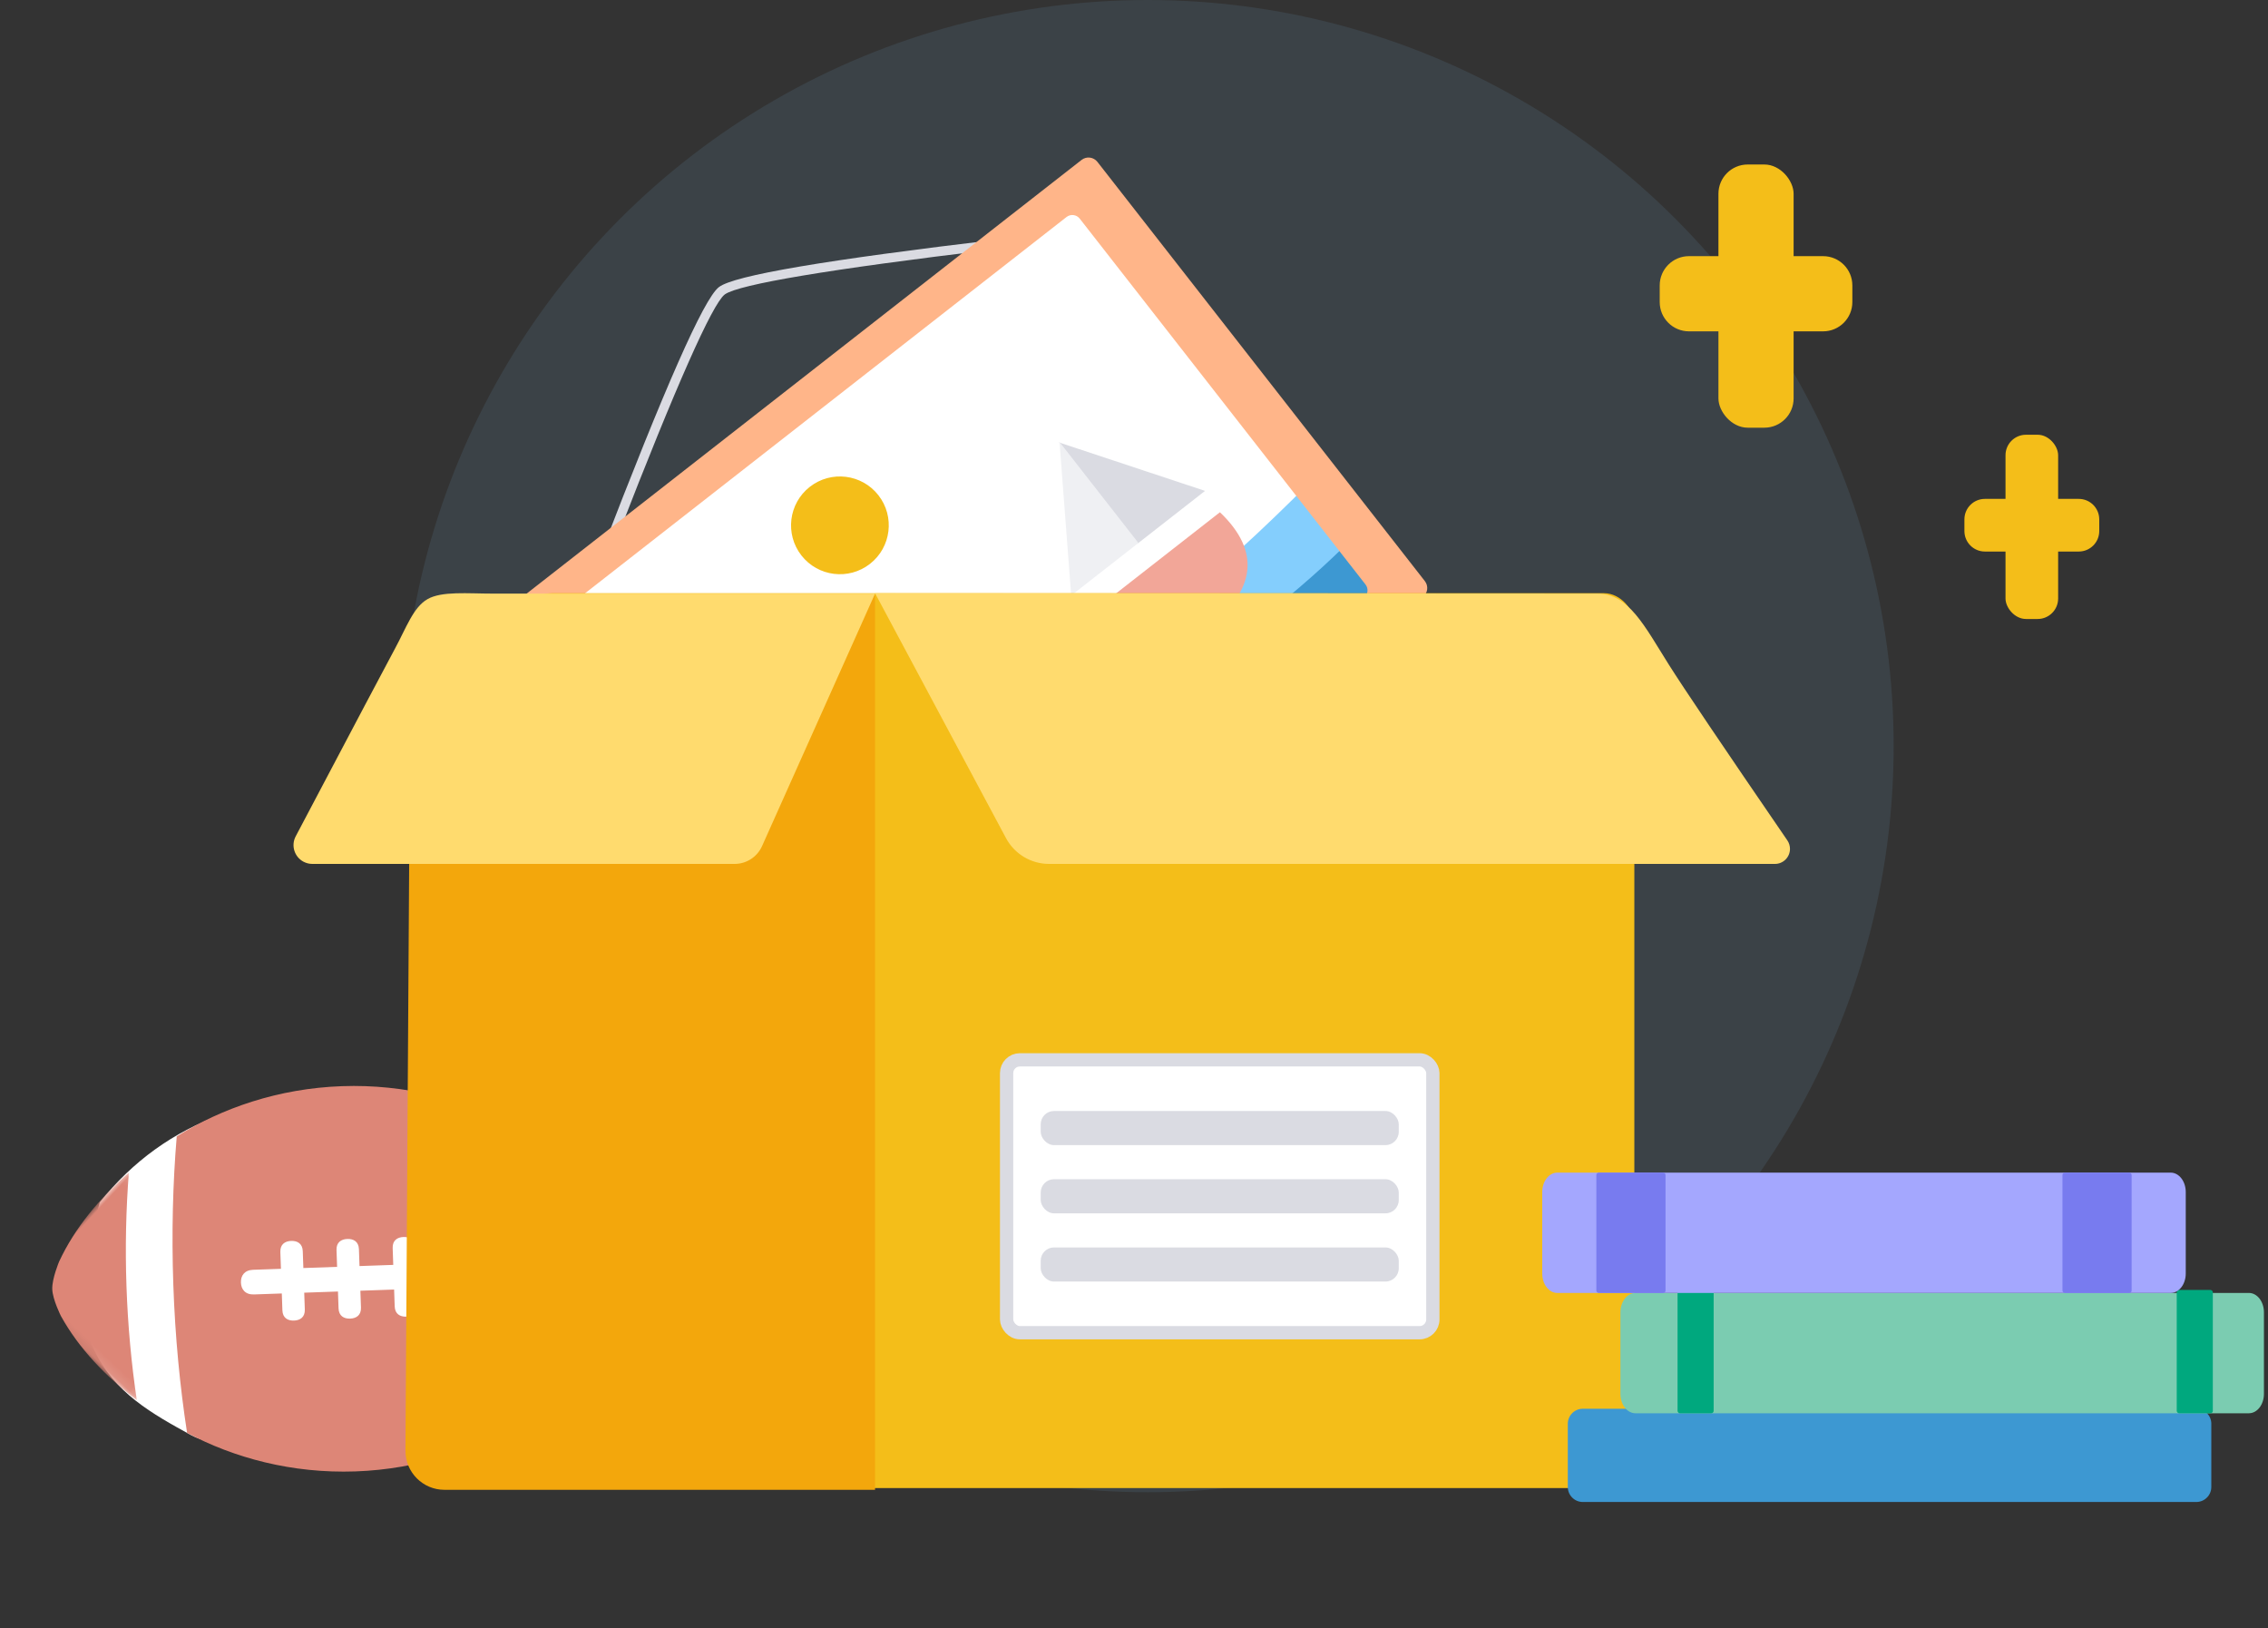 <svg width="248" height="178" viewBox="0 0 248 178">
    <rect x="0" y="0" width="248" height="178" fill="#333333" stroke="none"/>
    <defs>
        <path id="gnfzqe4qea" d="M0 0.104L17.803 0.104 17.803 17.909 0 17.909z"/>
    </defs>
    <g fill="none" fill-rule="evenodd" transform="translate(1)">
        <circle cx="124.505" cy="81.561" r="81.561" fill="#84CEFD" fill-opacity=".1" fill-rule="nonzero"/>
        <g fill-rule="nonzero" transform="rotate(-38 105.062 -36.938)">
            <path fill="#DADBE2" d="M41.356 0C39.25 0 29.964 4.99 12.994 15.176l-2.105 1.265h60.612l-2.583-1.57C52.466 4.89 43.442 0 41.356 0zm.057 1.03c1.878.098 10.7 4.872 26.018 14.141l.4.242H14.597l1.334-.797c15.088-9 23.708-13.588 25.425-13.588l.057.001z"/>
            <rect width="71.723" height="52.816" x="5.343" y="17.365" fill="#FFF" rx=".8"/>
            <g transform="translate(0 13.46)">
                <path fill="#FFF" d="M3.083 1.952H79.378V57.953H3.083z"/>
                <path fill="#84CEFD" d="M2.986 21.208c10.292-1.429 17.928-.216 22.908 3.638 7.47 5.78 12.957 15.323 21.583 18.263 5.751 1.96 16.39 1.96 31.918 0v14.933H2.986V21.208z"/>
                <path fill="#3D98D2" d="M2.986 27.787c9.581-1.821 17.217-.527 22.908 3.883 8.537 6.614 10.112 17.48 25.525 19.114 10.275 1.09 19.6 1.09 27.976 0v7.258H2.986V27.787z"/>
                <path fill="#FFB589" d="M81.176 0c.681 0 1.233.552 1.233 1.233v58.159c0 .681-.552 1.233-1.233 1.233H1.233c-.68 0-1.233-.552-1.233-1.233V1.233C0 .553.552 0 1.233 0h79.943zm-5.138 3.905H6.371c-.568 0-1.028.46-1.028 1.027v50.76c0 .568.46 1.028 1.028 1.028h69.667c.568 0 1.028-.46 1.028-1.027V4.933c0-.568-.46-1.028-1.028-1.028z"/>
                <circle cx="35.759" cy="15.208" r="5.343" fill="#F4BE19"/>
                <path fill="#F2A698" d="M51.043 39.663h18.343c.894 6.104-2.094 9.156-8.966 9.156s-9.997-3.052-9.377-9.156z"/>
                <path fill="#DADBE2" d="M60.214 22.811L60.214 36.822 69.541 36.822z"/>
                <path fill="#EFF0F3" d="M50.966 22.811L50.966 36.822 60.293 36.822z" transform="matrix(-1 0 0 1 111.259 0)"/>
            </g>
        </g>
        <g>
            <path fill="#FFF" fill-rule="nonzero" d="M.095 38.17c-.436-5.785.634-11.16 3.209-16.124C7.167 14.6 23.3 2.865 25.784 2.036 28.268 1.205 30.15.331 35.932.331c3.855 0 9.012 5.79 15.472 17.37-1.151 7.349-2.739 12.125-4.761 14.33-3.035 3.306-17.197 16.734-21.863 17.918-4.666 1.183-9.334 2.378-14.224.394C7.296 49.02 3.809 44.963.095 38.17z" transform="rotate(43 -113.398 97.256)"/>
            <path fill="#DD8677" fill-rule="nonzero" d="M51.54 17.909c.43-4.318.184-8.514-1.062-12.374-.002-.005-.706-1.935-1.525-2.753-.815-.816-2.726-1.517-2.727-1.517-3.867-1.253-8.07-1.5-12.399-1.07 3.161 2.517 6.298 5.31 9.35 8.362 3.053 3.053 5.846 6.19 8.363 9.352z" transform="rotate(43 -113.398 97.256)"/>
            <g transform="rotate(43 -113.398 97.256) translate(0 33.496)">
                <mask id="3fmgauuf5b" fill="#fff">
                    <use href="#gnfzqe4qea"/>
                </mask>
                <path fill="#DD8677" fill-rule="nonzero" d="M8.509 9.402C5.474 6.368 2.697 3.248.195.104-.233 4.397.01 8.57 1.25 12.406c.002.005.703 1.924 1.516 2.738.81.81 2.71 1.507 2.712 1.508 3.843 1.245 8.023 1.49 12.325 1.062-3.141-2.502-6.26-5.278-9.294-8.312" mask="url(#3fmgauuf5b)"/>
            </g>
            <path fill="#DD8677" fill-rule="nonzero" d="M34.018 19.292l-2.151 2.152 1.303 1.302c.59.59.436 1.213-.043 1.692-.48.479-1.101.633-1.692.043l-1.302-1.303-2.61 2.61 1.303 1.302c.59.59.435 1.213-.043 1.692-.48.479-1.101.633-1.692.043l-1.302-1.303-2.61 2.61 1.302 1.303c.59.59.436 1.213-.043 1.692-.479.479-1.1.633-1.691.043l-1.303-1.303-2.15 2.151c-.676.676-1.406.551-1.933.025-.526-.526-.65-1.257.026-1.932l2.15-2.15-1.303-1.303c-.59-.59-.436-1.213.043-1.692.48-.478 1.102-.633 1.692-.043l1.303 1.303 2.61-2.61-1.303-1.303c-.59-.59-.436-1.212.043-1.691.479-.48 1.102-.634 1.692-.044l1.302 1.303 2.61-2.61-1.302-1.303c-.59-.59-.436-1.212.043-1.691.478-.479 1.101-.633 1.69-.043l1.304 1.303 2.15-2.151c.677-.676 1.407-.552 1.932-.026.526.527.651 1.257-.025 1.932m5.255-7.161C35.269 8.127 31.18 4.507 27.138 1.327 21.52 2.829 15.717 5.89 10.804 10.804S2.83 21.52 1.327 27.138c3.18 4.043 6.8 8.131 10.804 12.135 4.004 4.004 8.092 7.624 12.135 10.805 5.618-1.503 11.421-4.566 16.334-9.478 4.913-4.913 7.974-10.716 9.478-16.334-3.181-4.043-6.801-8.131-10.805-12.135" transform="rotate(43 -113.398 97.256)"/>
        </g>
        <g fill-rule="nonzero" transform="translate(43.308 64.846)">
            <rect width="121.661" height="97.822" x="12.742" fill="#F4BE19" rx="3.318"/>
            <path fill="#F3A70C" d="M4.854.19h46.523v97.823H4.29c-2.354 0-4.262-1.908-4.262-4.262v-.027L.593 4.425C.608 2.082 2.51.191 4.854.191z"/>
        </g>
        <g fill-rule="nonzero" transform="translate(109.07 115.856)">
            <rect width="46.609" height="29.83" fill="#FFF" stroke="#DADBE2" stroke-width="1.452" rx="1.452"/>
            <rect width="39.152" height="3.729" x="3.729" y="5.593" fill="#DADBE2" rx="1.452"/>
            <rect width="39.152" height="3.729" x="3.729" y="13.051" fill="#DADBE2" rx="1.452"/>
            <rect width="39.152" height="3.729" x="3.729" y="20.508" fill="#DADBE2" rx="1.452"/>
        </g>
        <path fill="#FFDB6E" fill-rule="nonzero" d="M42.173 70.935c-.771 1.423-4.384 8.253-10.84 20.49-.529 1.004-.144 2.247.86 2.777.295.156.624.237.959.237h46.174c1.296 0 2.471-.761 3.001-1.945L94.685 64.89H52.9c-2.78 0-5.595-.288-7.154.605-1.559.893-2.323 3.136-3.572 5.44zM94.685 64.846l14.317 26.77c.93 1.738 2.74 2.823 4.712 2.823h79.37c.909 0 1.645-.736 1.645-1.644 0-.332-.1-.656-.288-.93-7.04-10.268-11.366-16.682-12.978-19.242-2.616-4.151-4.366-7.733-7.77-7.733-2.27 0-28.606-.015-79.008-.044z"/>
        <g fill-rule="nonzero" transform="translate(167.64 128.186)">
            <path fill="#3D98D2" d="M73.161 27.456v6.905c0 .908-.736 1.644-1.644 1.644H4.44c-.908 0-1.644-.736-1.644-1.644v-6.905c0-.908.736-1.644 1.644-1.644h67.078c.908 0 1.644.736 1.644 1.644z"/>
            <path fill="#7BCCB1" d="M78.915 15.274v8.91c0 1.171-.736 2.121-1.644 2.121H10.193c-.908 0-1.644-.95-1.644-2.121v-8.91c0-1.172.736-2.121 1.644-2.121h67.078c.908 0 1.644.95 1.644 2.12z"/>
            <rect width="3.946" height="13.481" x="14.797" y="12.824" fill="#00A87E" rx=".256"/>
            <rect width="3.946" height="13.481" x="69.38" y="12.824" fill="#00A87E" rx=".256"/>
            <path fill="#A4A7FE" d="M70.366 2.121v8.91c0 1.172-.736 2.122-1.644 2.122H1.644C.736 13.153 0 12.203 0 11.03v-8.91C0 .95.736 0 1.644 0h67.078c.908 0 1.644.95 1.644 2.121z"/>
            <rect width="7.563" height="13.153" x="5.919" fill="#787BEF" rx=".256"/>
            <rect width="7.563" height="13.153" x="56.885" fill="#787BEF" rx=".256"/>
        </g>
        <g fill="#F4BE19" fill-rule="nonzero" transform="translate(180.228 17.982)">
            <rect width="8.22" height="28.771" x="6.679" rx="3.2"/>
            <path d="M21.322 13.219v1.82c0 1.767-1.433 3.2-3.2 3.2H3.457c-1.767 0-3.2-1.433-3.2-3.2v-1.82c0-1.768 1.433-3.2 3.2-3.2h14.665c1.767 0 3.2 1.432 3.2 3.2z"/>
        </g>
        <g fill="#F4BE19" fill-rule="nonzero" transform="translate(213.623 47.524)">
            <rect width="5.754" height="20.14" x="4.675" rx="2.24"/>
            <path d="M14.925 9.253v1.274c0 1.237-1.003 2.24-2.24 2.24H2.42c-1.237 0-2.24-1.003-2.24-2.24V9.253c0-1.237 1.003-2.24 2.24-2.24h10.265c1.237 0 2.24 1.003 2.24 2.24z"/>
        </g>
    </g>
</svg>
